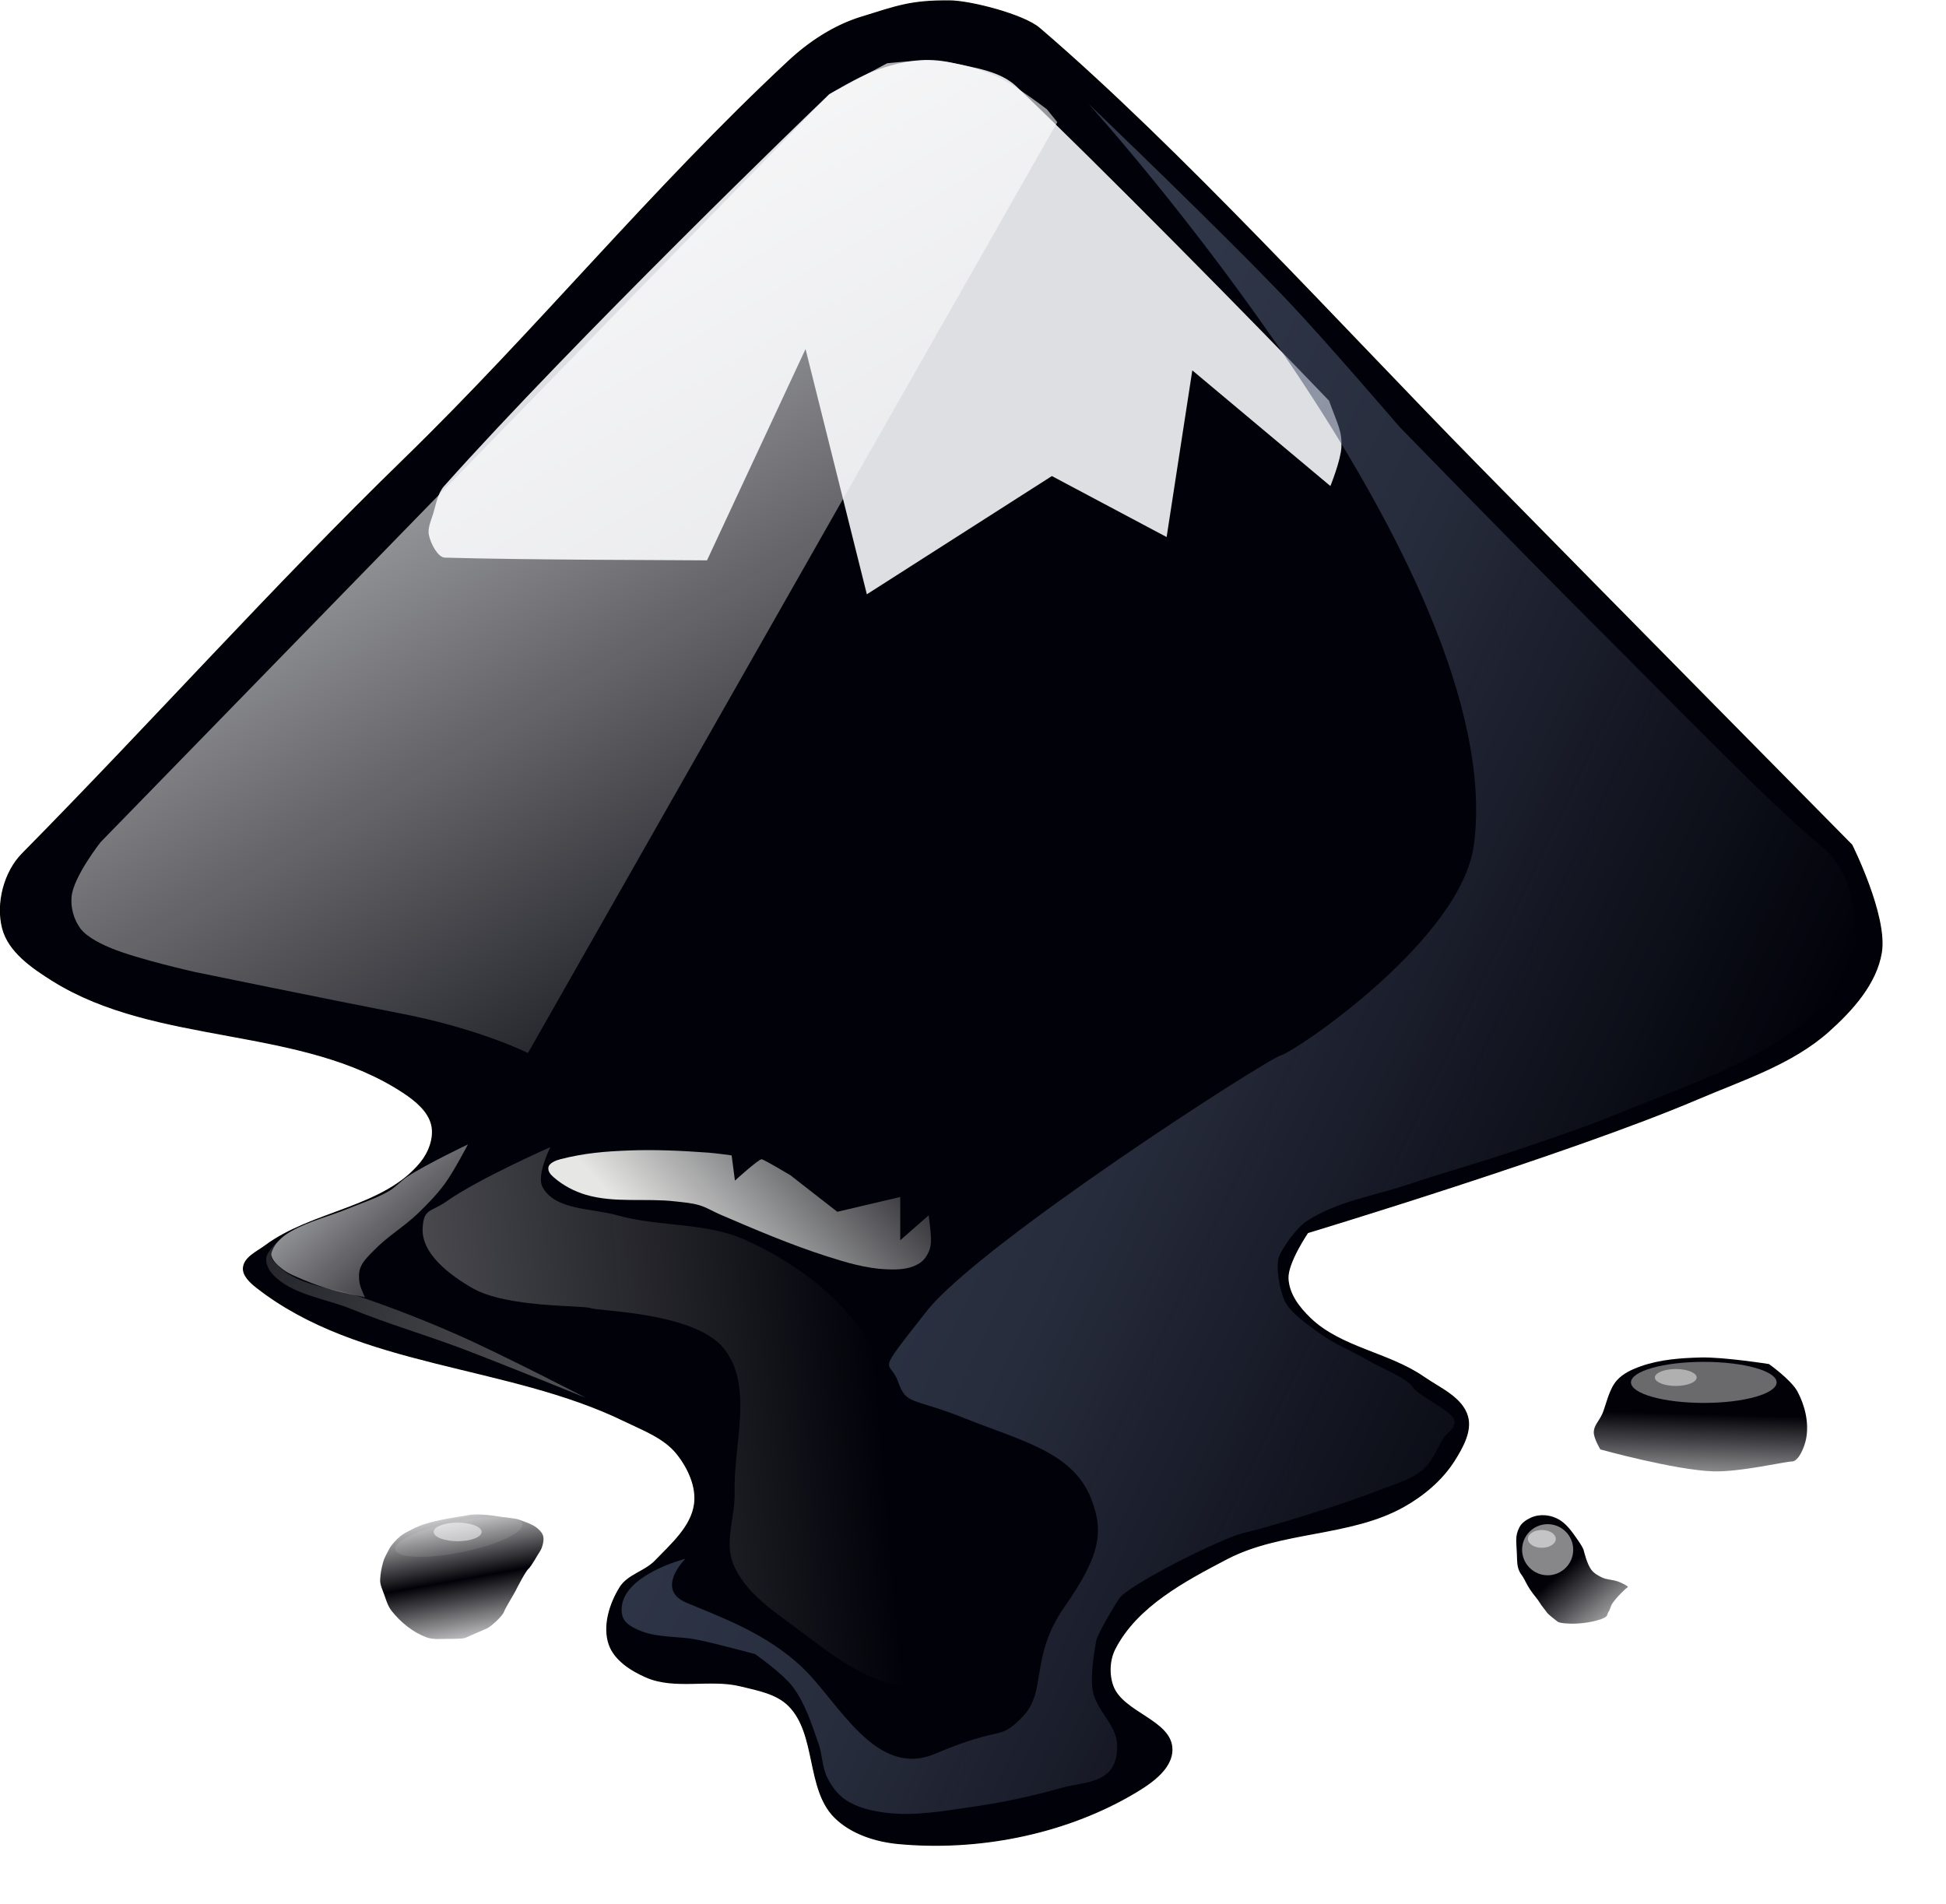 <?xml version="1.0" encoding="UTF-8" standalone="no"?>
<!-- Created with Inkscape (http://www.inkscape.org/) -->

<svg
   xmlns:dc="http://purl.org/dc/elements/1.1/"
   xmlns:cc="http://creativecommons.org/ns#"
   xmlns:rdf="http://www.w3.org/1999/02/22-rdf-syntax-ns#"
   xmlns:svg="http://www.w3.org/2000/svg"
   xmlns="http://www.w3.org/2000/svg"
   xmlns:xlink="http://www.w3.org/1999/xlink"
   xmlns:sodipodi="http://sodipodi.sourceforge.net/DTD/sodipodi-0.dtd"
   xmlns:inkscape="http://www.inkscape.org/namespaces/inkscape"
   width="153.918mm"
   height="150.62mm"
   viewBox="0 0 153.918 150.62"
   version="1.1"
   id="svg7014"
   inkscape:version="0.92.3 (2405546, 2018-03-11)"
   sodipodi:docname="inkscape.svg">
  <defs
     id="defs7008">
    <linearGradient
       inkscape:collect="always"
       id="linearGradient39505">
      <stop
         style="stop-color:#010107;stop-opacity:1;"
         offset="0"
         id="stop39501" />
      <stop
         style="stop-color:#010107;stop-opacity:0;"
         offset="1"
         id="stop39503" />
    </linearGradient>
    <linearGradient
       inkscape:collect="always"
       id="linearGradient39497">
      <stop
         style="stop-color:#010107;stop-opacity:1;"
         offset="0"
         id="stop39493" />
      <stop
         style="stop-color:#010107;stop-opacity:0;"
         offset="1"
         id="stop39495" />
    </linearGradient>
    <linearGradient
       inkscape:collect="always"
       id="linearGradient39489">
      <stop
         style="stop-color:#010107;stop-opacity:1;"
         offset="0"
         id="stop39485" />
      <stop
         style="stop-color:#010107;stop-opacity:0;"
         offset="1"
         id="stop39487" />
    </linearGradient>
    <linearGradient
       inkscape:collect="always"
       id="linearGradient39328">
      <stop
         style="stop-color:#4d5770;stop-opacity:1;"
         offset="0"
         id="stop39324" />
      <stop
         id="stop39332"
         offset="0.698"
         style="stop-color:#4d5770;stop-opacity:0.498;" />
      <stop
         style="stop-color:#4d5770;stop-opacity:0;"
         offset="1"
         id="stop39326" />
    </linearGradient>
    <linearGradient
       inkscape:collect="always"
       id="linearGradient39320">
      <stop
         style="stop-color:#e6e6e4;stop-opacity:1;"
         offset="0"
         id="stop39316" />
      <stop
         style="stop-color:#e6e6e4;stop-opacity:0;"
         offset="1"
         id="stop39318" />
    </linearGradient>
    <linearGradient
       inkscape:collect="always"
       id="linearGradient39312">
      <stop
         style="stop-color:#525257;stop-opacity:1;"
         offset="0"
         id="stop39308" />
      <stop
         style="stop-color:#525257;stop-opacity:0;"
         offset="1"
         id="stop39310" />
    </linearGradient>
    <linearGradient
       inkscape:collect="always"
       id="linearGradient39302">
      <stop
         id="stop39300"
         offset="0"
         style="stop-color:#505054;stop-opacity:0;" />
      <stop
         id="stop39298"
         offset="1"
         style="stop-color:#505054;stop-opacity:1;" />
    </linearGradient>
    <linearGradient
       inkscape:collect="always"
       id="linearGradient39272">
      <stop
         style="stop-color:#ffffff;stop-opacity:1;"
         offset="0"
         id="stop39268" />
      <stop
         style="stop-color:#ffffff;stop-opacity:0;"
         offset="1"
         id="stop39270" />
    </linearGradient>
    <linearGradient
       inkscape:collect="always"
       xlink:href="#linearGradient39272"
       id="linearGradient39274"
       x1="-86.698"
       y1="-51.202"
       x2="68.436"
       y2="211.34"
       gradientUnits="userSpaceOnUse" />
    <linearGradient
       inkscape:collect="always"
       xlink:href="#linearGradient39272"
       id="linearGradient39282"
       x1="-54.928"
       y1="196.307"
       x2="-2.353"
       y2="257.055"
       gradientUnits="userSpaceOnUse" />
    <linearGradient
       inkscape:collect="always"
       xlink:href="#linearGradient39302"
       id="linearGradient39304"
       x1="-105.951"
       y1="205.458"
       x2="30.602"
       y2="262.522"
       gradientUnits="userSpaceOnUse" />
    <linearGradient
       inkscape:collect="always"
       xlink:href="#linearGradient39312"
       id="linearGradient39314"
       x1="-17.702"
       y1="273.515"
       x2="103.739"
       y2="262.824"
       gradientUnits="userSpaceOnUse" />
    <linearGradient
       inkscape:collect="always"
       xlink:href="#linearGradient39320"
       id="linearGradient39322"
       x1="52.219"
       y1="240.299"
       x2="104.804"
       y2="192.485"
       gradientUnits="userSpaceOnUse" />
    <linearGradient
       inkscape:collect="always"
       xlink:href="#linearGradient39328"
       id="linearGradient39330"
       x1="-86.943"
       y1="-40.748"
       x2="342.685"
       y2="163.359"
       gradientUnits="userSpaceOnUse" />
    <filter
       inkscape:collect="always"
       style="color-interpolation-filters:sRGB"
       id="filter39362"
       x="-0.057"
       width="1.115"
       y="-0.063"
       height="1.126">
      <feGaussianBlur
         inkscape:collect="always"
         stdDeviation="3.484"
         id="feGaussianBlur39364" />
    </filter>
    <filter
       inkscape:collect="always"
       style="color-interpolation-filters:sRGB"
       id="filter39386"
       x="-0.072"
       width="1.143"
       y="-0.052"
       height="1.103">
      <feGaussianBlur
         inkscape:collect="always"
         stdDeviation="8.982"
         id="feGaussianBlur39388" />
    </filter>
    <linearGradient
       inkscape:collect="always"
       xlink:href="#linearGradient39272"
       id="linearGradient39407"
       gradientUnits="userSpaceOnUse"
       x1="-86.698"
       y1="-51.202"
       x2="68.436"
       y2="211.34" />
    <linearGradient
       inkscape:collect="always"
       xlink:href="#linearGradient39489"
       id="linearGradient39491"
       x1="132.176"
       y1="323.054"
       x2="135.586"
       y2="342.142"
       gradientUnits="userSpaceOnUse"
       spreadMethod="reflect" />
    <linearGradient
       inkscape:collect="always"
       xlink:href="#linearGradient39497"
       id="linearGradient39499"
       x1="403.364"
       y1="320.62"
       x2="419.879"
       y2="340.098"
       gradientUnits="userSpaceOnUse" />
    <linearGradient
       inkscape:collect="always"
       xlink:href="#linearGradient39505"
       id="linearGradient39507"
       x1="439.65"
       y1="282.29"
       x2="438.953"
       y2="308.005"
       gradientUnits="userSpaceOnUse" />
    <filter
       inkscape:collect="always"
       style="color-interpolation-filters:sRGB"
       id="filter39557"
       x="-0.018"
       width="1.037"
       y="-0.034"
       height="1.069">
      <feGaussianBlur
         inkscape:collect="always"
         stdDeviation="0.4"
         id="feGaussianBlur39559" />
    </filter>
    <filter
       inkscape:collect="always"
       style="color-interpolation-filters:sRGB"
       id="filter39565"
       x="-0.024"
       width="1.047"
       y="-0.024"
       height="1.049">
      <feGaussianBlur
         inkscape:collect="always"
         stdDeviation="0.269"
         id="feGaussianBlur39567" />
    </filter>
    <filter
       inkscape:collect="always"
       style="color-interpolation-filters:sRGB"
       id="filter39581"
       x="-0.021"
       width="1.042"
       y="-0.028"
       height="1.055">
      <feGaussianBlur
         inkscape:collect="always"
         stdDeviation="0.352"
         id="feGaussianBlur39583" />
    </filter>
  </defs>
  <sodipodi:namedview
     id="base"
     pagecolor="#ffffff"
     bordercolor="#666666"
     borderopacity="1.0"
     inkscape:pageopacity="0.0"
     inkscape:pageshadow="2"
     inkscape:zoom="0.49497475"
     inkscape:cx="54.864426"
     inkscape:cy="324.40568"
     inkscape:document-units="mm"
     inkscape:current-layer="layer1"
     showgrid="false"
     inkscape:window-width="1366"
     inkscape:window-height="705"
     inkscape:window-x="-8"
     inkscape:window-y="-8"
     inkscape:window-maximized="1" />
  <g
     inkscape:label="Camada 1"
     inkscape:groupmode="layer"
     id="layer1"
     transform="translate(-32.913,-82.939)">
    <g
       id="g39613"
       transform="matrix(0.324,0,0,0.324,25.788,103.344)">
      <g
         transform="translate(132.162,7.734)"
         style="opacity:1"
         id="g39405">
        <g
           id="g7608"
           transform="translate(4.158)">
          <path
             inkscape:connector-curvature="0"
             id="path7027"
             d="m 117.497,-70.495 c -9.458,-0.064 -12.615,1.207 -21.649,4.009 -6.567,2.036 -12.61,6.003 -17.64,10.691 -33.489,31.213 -61.253,65.424 -93.77,97.068 -32.463,31.59 -61.138,63.812 -93.318,96.435 -4.401,4.461 -6.378,12.106 -4.811,18.174 1.481,5.735 7.269,9.695 12.294,12.829 25.389,15.834 60.541,10.797 85.527,27.261 2.953,1.946 6.198,4.562 6.949,8.018 0.671,3.085 -0.681,6.638 -2.673,9.087 -9.053,11.133 -26.43,11.762 -37.952,20.312 -2.024,1.502 -5.097,2.838 -5.345,5.345 -0.19,1.918 1.691,3.62 3.207,4.811 25.05,19.665 61.175,18.657 89.803,32.607 4.533,2.209 9.683,4.076 12.829,8.018 2.706,3.392 4.862,7.995 4.276,12.294 -0.761,5.583 -5.714,9.839 -9.622,13.898 -2.472,2.567 -6.664,3.393 -8.552,6.415 -2.5,4 -4.197,9.433 -2.673,13.898 1.305,3.823 5.379,6.416 9.087,8.018 7.064,3.052 15.512,0.305 22.985,2.138 4.113,1.009 8.761,1.819 11.759,4.811 6.957,6.941 4.283,20.306 11.226,27.261 3.951,3.958 9.934,5.891 15.501,6.415 19.205,1.808 39.921,-2.175 56.661,-11.76 4.379,-2.507 10.192,-6.179 10.156,-11.225 -0.05,-7.06 -12.042,-8.858 -14.433,-15.501 -1.028,-2.855 -0.857,-6.391 0.534,-9.087 5.345,-10.362 16.934,-16.505 27.262,-21.916 13.334,-6.986 30.19,-5.428 43.298,-12.829 4.832,-2.728 9.341,-6.527 12.294,-11.225 1.98,-3.15 4.211,-7.108 3.207,-10.691 -1.294,-4.616 -6.75,-6.891 -10.691,-9.622 -8.582,-5.945 -20.31,-7.155 -27.796,-14.433 -2.631,-2.558 -5.148,-5.757 -5.345,-9.622 -0.198,-3.865 4.811,-11.225 4.811,-11.225 0,0 64.314,-19.443 95.148,-32.607 11.067,-4.725 23.104,-8.547 32.072,-16.571 5.746,-5.14 11.604,-11.632 12.829,-19.243 1.439,-8.941 -7.216,-26.193 -7.216,-26.193 0,0 -58.578,-59.324 -91.572,-92.925 C 213.161,9.043 173.623,-34.504 139.414,-63.814 c -3.866,-3.312 -16.826,-6.647 -21.916,-6.682 z"
             style="fill:#010209;fill-opacity:1;stroke:#000000;stroke-width:0.265px;stroke-linecap:butt;stroke-linejoin:miter;stroke-opacity:1"
             sodipodi:nodetypes="ssssccccsssccscsscscccccscccsccscsscscccsss" />
          <path
             sodipodi:nodetypes="ssssssaccccccccssssssss"
             inkscape:connector-curvature="0"
             id="path7585"
             d="m 50.514,222.565 c -7.232,-0.84 -14.796,0.445 -21.782,-1.604 -2.869,-0.841 -5.639,-2.302 -7.884,-4.276 -0.743,-0.653 -1.418,-1.375 -1.312,-2.358 0.122,-1.129 1.91,-1.805 3.012,-2.083 5.883,-1.486 10.744,-1.875 16.608,-2.107 6.501,-0.257 13.022,0.06 19.511,0.535 1.879,0.137 5.613,0.668 5.613,0.668 l 0.802,6.147 c 0,0 5.88,-5.345 6.548,-5.212 0.668,0.134 6.949,3.875 6.949,3.875 l 11.493,8.954 15.368,-3.608 v 10.557 l 6.941,-6.085 c 0,0 0.456,3.39 0.518,4.882 0.058,1.386 0.107,2.588 -0.448,3.859 -0.644,1.475 -1.368,2.462 -2.782,3.23 -2.336,1.269 -4.944,1.307 -7.601,1.203 -4.891,-0.191 -9.826,-1.661 -14.488,-3.152 -8.943,-2.859 -17.477,-6.519 -26.106,-10.218 -1.704,-0.731 -3.301,-1.743 -5.078,-2.272 -1.902,-0.566 -3.909,-0.706 -5.88,-0.935 z"
             style="fill:url(#linearGradient39322);fill-opacity:1;stroke:none;stroke-width:0.265px;stroke-linecap:butt;stroke-linejoin:miter;stroke-opacity:1" />
          <ellipse
             ry="2.173"
             rx="5.67"
             cy="303.284"
             cx="-2.504"
             id="path7587"
             style="opacity:1;fill:#ffffff;fill-opacity:0.362;stroke:none;stroke-width:1.464;stroke-miterlimit:4;stroke-dasharray:none;stroke-opacity:1" />
          <ellipse
             ry="2.15"
             rx="3.307"
             cy="305.103"
             cx="262.268"
             id="path7589"
             style="opacity:1;fill:#ffffff;fill-opacity:0.362;stroke:none;stroke-width:1.496;stroke-miterlimit:4;stroke-dasharray:none;stroke-opacity:1" />
          <ellipse
             ry="2.172"
             rx="5.145"
             cy="265.562"
             cx="294.999"
             id="path7591"
             style="opacity:1;fill:#ffffff;fill-opacity:0.362;stroke:none;stroke-width:1.445;stroke-miterlimit:4;stroke-dasharray:none;stroke-opacity:1" />
          <ellipse
             ry="4.811"
             rx="17.005"
             cy="267.066"
             cx="301.046"
             id="path7593"
             style="opacity:1;fill:#ffffff;fill-opacity:0.362;stroke:none;stroke-width:1.472;stroke-miterlimit:4;stroke-dasharray:none;stroke-opacity:1" />
          <ellipse
             ry="6.481"
             rx="6.147"
             cy="307.49"
             cx="264.129"
             id="path7595"
             style="opacity:1;fill:#ffffff;fill-opacity:0.362;stroke:none;stroke-width:1.412;stroke-miterlimit:4;stroke-dasharray:none;stroke-opacity:1" />
          <ellipse
             transform="rotate(-11.63)"
             ry="3.166"
             rx="15.497"
             cy="297.008"
             cx="-63.252"
             id="path7597"
             style="opacity:1;fill:#ffffff;fill-opacity:0.362;stroke:none;stroke-width:1.221;stroke-miterlimit:4;stroke-dasharray:none;stroke-opacity:1" />
          <path
             sodipodi:nodetypes="sssscccccccscsssscs"
             inkscape:connector-curvature="0"
             id="path7581"
             d="m -5.88,47.905 c -1.598,1.789 -1.989,4.382 -2.673,6.682 -0.518,1.742 -1.446,3.568 -1.069,5.345 0.464,2.188 2.238,5.432 3.875,5.479 20.711,0.594 55.846,0.579 64.011,0.668 l 24.054,-51.583 14.967,59.868 45.169,-28.865 28.013,14.888 6.269,-40.688 33.709,28.238 c 0,0 2.538,-6.267 2.688,-9.495 0.182,-3.908 -0.854,-5.393 -3.024,-11.339 -18.045,-18.868 -56.656,-58.018 -76.305,-76.706 -3.9,-3.709 -9.872,-4.47 -15.119,-5.67 -2.713,-0.62 -5.539,-0.949 -8.315,-0.756 -3.872,0.269 -7.699,1.3 -11.339,2.646 -3.845,1.422 -10.914,5.67 -10.914,5.67 -4.503,4.219 -62.377,60.204 -93.996,95.619 z"
             style="fill:#dedfe3;fill-opacity:1;stroke:none;stroke-width:0.265px;stroke-linecap:butt;stroke-linejoin:miter;stroke-opacity:1" />
        </g>
        <path
           style="fill:url(#linearGradient39407);fill-opacity:1;stroke:none;stroke-width:0.265px;stroke-linecap:butt;stroke-linejoin:miter;stroke-opacity:1"
           d="m 18.709,186.35 c 0,0 -11.626,-5.88 -30.87,-9.622 -19.243,-3.742 -50.38,-10.156 -50.38,-10.156 0,0 -13.975,-3.121 -20.564,-5.85 -1.553,-0.643 -5.736,-2.444 -7.489,-4.846 -1.58,-2.165 -2.37,-5.095 -2.1,-7.761 0.494,-4.868 7.073,-13.239 7.073,-13.239 L 92.273,-47.714 106.373,-55.261 c 0,0 8.575,-1.007 12.829,-0.535 4.768,0.53 9.518,1.784 13.898,3.742 4.467,1.997 12.294,8.018 12.294,8.018 l 2.546,3.142 z"
           id="path7610"
           inkscape:connector-curvature="0"
           sodipodi:nodetypes="cscsascccssccc" />
        <path
           style="fill:url(#linearGradient39304);fill-opacity:1;stroke:none;stroke-width:0.265px;stroke-linecap:butt;stroke-linejoin:miter;stroke-opacity:1"
           d="m 32.884,270.542 c 0,0 -20.829,-10.786 -31.561,-15.497 -7.798,-3.423 -15.743,-6.538 -23.812,-9.26 -4.969,-1.676 -10.35,-2.166 -15.119,-4.347 -1.573,-0.719 -3.109,-1.627 -4.347,-2.835 -0.875,-0.854 -2.021,-1.802 -2.079,-3.024 -0.062,-1.296 1.89,-3.402 1.89,-3.402 0,0 -2.798,2.459 -3.024,4.158 -0.187,1.403 0.56,2.921 1.512,3.969 4.585,5.046 12.955,5.96 19.267,8.537 9.019,3.682 17.954,6.249 26.846,9.606 10.211,3.855 30.427,12.095 30.427,12.095 z"
           id="path824"
           inkscape:connector-curvature="0"
           sodipodi:nodetypes="cssssscssssc" />
        <path
           style="fill:url(#linearGradient39282);fill-opacity:1;stroke:none;stroke-width:0.265px;stroke-linecap:butt;stroke-linejoin:miter;stroke-opacity:1"
           d="m -21.072,245.973 c 0,0 -1.13,-2.265 -1.323,-3.496 -0.19,-1.215 -0.243,-2.534 0.189,-3.685 0.662,-1.764 2.184,-3.089 3.496,-4.441 3.176,-3.274 7.199,-5.628 10.489,-8.788 2.364,-2.27 4.671,-4.637 6.615,-7.276 2.21,-3.001 5.67,-9.638 5.67,-9.638 0,0 -10.079,4.802 -14.741,7.843 -1.578,1.029 -2.823,2.531 -4.441,3.496 -3.066,1.828 -6.53,2.886 -9.827,4.252 -4.664,1.932 -9.681,3.099 -14.08,5.575 -1.136,0.64 -2.229,1.409 -3.118,2.362 -0.668,0.715 -1.251,1.545 -1.606,2.457 -0.139,0.357 -0.284,0.763 -0.189,1.134 0.329,1.282 1.436,2.276 2.457,3.118 1.64,1.354 3.715,2.09 5.67,2.929 2.206,0.947 4.495,1.703 6.804,2.362 2.608,0.745 7.938,1.795 7.938,1.795 z"
           id="path826"
           inkscape:connector-curvature="0"
           sodipodi:nodetypes="cssssscssssssssssc" />
        <path
           style="fill:url(#linearGradient39330);fill-opacity:1;stroke:none;stroke-width:0.265px;stroke-linecap:butt;stroke-linejoin:miter;stroke-opacity:1;filter:url(#filter39386)"
           d="m 41.579,322.58 c 0.137,2.563 1.779,3.577 4.124,4.622 4.495,2.003 9.747,1.407 14.566,2.405 4.676,0.969 13.898,3.475 13.898,3.475 0,0 6.789,4.75 9.221,8.018 3.035,4.078 4.593,9.103 6.281,13.898 0.947,2.69 0.843,5.744 2.138,8.285 1.049,2.058 2.495,4.054 4.41,5.345 2.943,1.985 6.63,2.796 10.156,3.207 7.187,0.837 14.487,-0.573 21.649,-1.604 7.126,-1.026 14.183,-2.597 21.114,-4.544 3.906,-1.097 8.73,-1.038 11.493,-4.009 1.634,-1.757 2.08,-4.559 1.871,-6.949 -0.404,-4.606 -5.023,-8.018 -5.88,-12.562 -0.761,-4.036 0.535,-10.691 0.802,-12.294 0.267,-1.604 4.811,-9.354 5.88,-10.691 1.069,-1.336 6.443,-4.527 9.889,-6.414 6.609,-3.619 16.838,-8.553 20.58,-9.354 3.742,-0.802 22.178,-6.21 32.874,-10.424 3.671,-1.446 7.729,-2.472 10.691,-5.078 2.227,-1.959 3.257,-4.958 4.811,-7.484 0.921,-1.497 3.207,-2.405 2.673,-4.544 -0.535,-2.138 -8.82,-5.88 -10.156,-8.018 -1.336,-2.138 -7.453,-4.507 -11.225,-6.682 -3.801,-2.191 -7.951,-3.826 -11.493,-6.414 -3.155,-2.306 -7.216,-5.078 -8.553,-8.018 -1.336,-2.94 -2.138,-8.553 -1.336,-10.691 0.802,-2.138 4.247,-7.063 6.807,-8.715 7.623,-4.917 16.428,-6.118 24.731,-8.925 8.408,-2.843 16.982,-5.178 25.391,-8.018 8.971,-3.03 17.98,-5.997 26.727,-9.622 14.101,-5.843 28.984,-10.67 41.427,-19.511 5.187,-3.685 10.276,-8.067 13.363,-13.631 1.468,-2.645 2.405,-7.216 2.138,-8.82 -0.267,-1.604 1.604,-15.234 -8.82,-23.52 C 323.396,127.017 296.391,99.145 277.96,80.779 262.297,65.171 231.455,33.472 231.455,33.472 c 0,0 -17.667,-20.614 -26.994,-30.469 -15.763,-16.654 -48.91,-48.376 -48.91,-48.376 0,0 102.975,113.547 94.079,180.941 -3.037,23.005 -43.298,50.247 -47.039,51.316 -3.742,1.069 -73.701,46.118 -86.595,62.541 -12.894,16.423 -9.011,11.307 -6.949,17.105 2.111,5.936 3.207,3.742 16.571,9.087 13.363,5.345 25.947,8.115 30.469,19.243 3.449,8.488 2.138,14.433 -6.414,26.727 -8.553,12.294 -4.168,20.502 -10.156,26.727 -5.988,6.225 -4.557,1.932 -21.382,9.087 -14.476,6.156 -23.445,-12.4 -32.315,-20.933 -8.87,-8.533 -20.599,-12.632 -28.401,-15.918 -7.802,-3.285 -0.286,-10.744 -0.286,-10.744 0,0 -16.018,4.059 -15.551,12.772 z"
           id="path39264"
           inkscape:connector-curvature="0"
           sodipodi:nodetypes="ssscsssssassssssassssssaasssaaaaassscscaszsssssszzcs" />
        <path
           style="fill:url(#linearGradient39314);fill-opacity:1;stroke:none;stroke-width:0.265px;stroke-linecap:butt;stroke-linejoin:miter;stroke-opacity:1;filter:url(#filter39362)"
           d="m 109.613,340.845 c -9.054,-1.576 -16.835,-7.719 -24.19,-13.229 -6.275,-4.7 -13.71,-9.356 -16.631,-16.631 -2.16,-5.38 0.533,-11.592 0.378,-17.387 -0.314,-11.746 4.708,-25.987 -2.646,-35.152 -7.084,-8.829 -30.616,-9.071 -32.506,-9.827 -1.89,-0.756 -20.46,-0.005 -28.915,-4.914 -5.497,-3.191 -12.525,-8.4 -12.095,-14.741 0.325,-4.803 1.926,-3.648 5.859,-6.426 7.779,-5.494 25.324,-13.229 25.324,-13.229 0,0 -3.521,6.918 -1.89,9.827 3.159,5.634 11.926,5.052 18.143,6.804 10.251,2.888 21.663,1.672 31.372,6.048 10.729,4.835 20.974,12.081 27.97,21.545 5.759,7.791 5.413,18.794 10.205,27.214 6.872,12.073 21.473,19.401 26.08,32.506 2.591,7.369 5.077,17.498 0,23.435 -5.802,6.785 -17.663,5.688 -26.458,4.158 z"
           id="path39266"
           inkscape:connector-curvature="0"
           sodipodi:nodetypes="ssssssasscssssssss" />
      </g>
      <g
         style="filter:url(#filter39581)"
         id="g39512">
        <path
           style="opacity:1;fill:url(#linearGradient39491);fill-opacity:1;stroke:none;stroke-width:0.265px;stroke-linecap:butt;stroke-linejoin:miter;stroke-opacity:1"
           d="m 115.561,318.215 c -0.428,1.504 -0.701,2.881 -0.768,4.443 -0.051,1.198 0.531,2.345 0.935,3.475 0.51,1.427 0.928,2.957 1.871,4.143 2.196,2.761 5.12,5.165 8.419,6.414 1.712,0.649 3.648,0.393 5.479,0.401 1.384,0.006 3.608,-2e-5 4.143,-0.267 0.535,-0.267 4.276,-1.871 5.212,-2.272 0.935,-0.401 3.742,-2.94 4.143,-4.009 0.401,-1.069 2.405,-4.276 2.806,-5.078 0.401,-0.802 2.539,-4.944 3.207,-5.479 0.668,-0.535 2.405,-3.742 2.806,-4.276 0.401,-0.535 1.062,-2.404 0.802,-3.608 -0.188,-0.871 -0.909,-1.58 -1.604,-2.138 -1.259,-1.012 -3.742,-1.737 -4.41,-2.005 -0.668,-0.267 -3.475,-0.535 -4.41,-0.668 -0.935,-0.134 -5.212,-0.935 -7.884,-0.401 -2.673,0.535 -9.607,1.215 -13.764,3.475 -0.748,0.406 -1.993,0.97 -2.84,1.67 -1.028,0.85 -2.238,2.205 -2.639,3.007 -0.401,0.802 -1.205,2.123 -1.503,3.174 z"
           id="path39453"
           inkscape:connector-curvature="0"
           sodipodi:nodetypes="ssssssssssssssssssass" />
        <ellipse
           style="opacity:1;fill:#ffffff;fill-opacity:0.101;stroke:none;stroke-width:1.309;stroke-miterlimit:4;stroke-dasharray:none;stroke-opacity:1"
           id="path39457"
           cx="88.087"
           cy="332.678"
           rx="15.827"
           ry="3.831"
           transform="matrix(0.981,-0.195,0.143,0.99,0,0)" />
        <ellipse
           style="opacity:1;fill:#ffffff;fill-opacity:0.518;stroke:none;stroke-width:1.602;stroke-miterlimit:4;stroke-dasharray:none;stroke-opacity:1"
           id="path39455"
           cx="133.709"
           cy="310.985"
           rx="5.859"
           ry="2.268" />
      </g>
      <g
         style="filter:url(#filter39565)"
         id="g39517">
        <path
           style="fill:url(#linearGradient39499);fill-opacity:1;stroke:none;stroke-width:0.265px;stroke-linecap:butt;stroke-linejoin:miter;stroke-opacity:1"
           d="m 392.339,317.789 c -0.095,-4.441 -0.643,-5.577 0.567,-7.938 0.561,-1.095 1.716,-1.852 2.835,-2.362 1.074,-0.49 2.32,-0.671 3.496,-0.567 1.33,0.117 2.675,0.573 3.78,1.323 1.829,1.241 3.072,3.202 4.347,5.008 0.48,0.68 1.134,1.795 1.228,2.173 0.095,0.378 0.829,3.458 1.89,4.819 0.666,0.855 1.66,1.439 2.646,1.89 1.091,0.499 2.173,0.472 3.496,0.85 1.323,0.378 3.118,1.417 2.74,1.512 -0.378,0.095 -2.758,2.455 -3.78,3.969 -0.426,0.631 -0.511,1.453 -0.945,2.079 -0.457,0.659 0.095,1.039 -1.701,1.701 -1.795,0.661 -4.315,1.069 -6.52,1.134 -1.394,0.041 -3.685,-0.095 -4.158,-0.472 -0.472,-0.378 -2.268,-1.701 -2.646,-2.268 -0.378,-0.567 -1.228,-1.512 -1.795,-2.457 -0.567,-0.945 -1.512,-1.89 -2.362,-3.213 -0.85,-1.323 -1.228,-2.268 -1.701,-3.024 -0.472,-0.756 -1.361,-1.506 -1.417,-4.158 z"
           id="path39459"
           inkscape:connector-curvature="0"
           sodipodi:nodetypes="ssssssssssssssassssss" />
        <circle
           style="opacity:1;fill:#ffffff;fill-opacity:0.528;stroke:none;stroke-width:1.279;stroke-miterlimit:4;stroke-dasharray:none;stroke-opacity:1"
           id="path39461"
           cx="399.804"
           cy="315.332"
           r="6.237" />
        <ellipse
           style="opacity:1;fill:#ffffff;fill-opacity:0.508;stroke:none;stroke-width:1.453;stroke-miterlimit:4;stroke-dasharray:none;stroke-opacity:1"
           id="path39463"
           cx="398.387"
           cy="312.686"
           rx="3.402"
           ry="2.173" />
      </g>
      <g
         style="filter:url(#filter39557)"
         id="g39527">
        <path
           style="fill:url(#linearGradient39507);fill-opacity:1;stroke:none;stroke-width:0.265px;stroke-linecap:butt;stroke-linejoin:miter;stroke-opacity:1"
           d="m 412.664,290.853 c 0,0 -1.665,-2.755 -1.604,-4.276 0.068,-1.672 1.336,-2.673 2.138,-4.544 0.802,-1.871 1.547,-5.834 3.474,-8.018 1.506,-1.707 3.733,-2.717 5.88,-3.475 4.67,-1.647 9.75,-2.019 14.7,-2.138 5.548,-0.133 16.571,1.604 16.571,1.604 0,0 5.424,3.853 6.949,6.682 1.849,3.43 2.856,7.663 2.138,11.493 -0.405,2.163 -1.871,5.613 -3.474,5.613 -1.604,0 -12.783,2.623 -19.243,2.405 -9.342,-0.315 -27.529,-5.345 -27.529,-5.345 z"
           id="path39465"
           inkscape:connector-curvature="0"
           sodipodi:nodetypes="cssasscsssac" />
        <ellipse
           style="opacity:1;fill:#ffffff;fill-opacity:0.412;stroke:none;stroke-width:1.369;stroke-miterlimit:4;stroke-dasharray:none;stroke-opacity:1"
           id="path39467"
           cx="437.921"
           cy="274.483"
           rx="17.773"
           ry="5.011" />
        <ellipse
           style="opacity:1;fill:#ffffff;fill-opacity:0.467;stroke:none;stroke-width:1.547;stroke-miterlimit:4;stroke-dasharray:none;stroke-opacity:1"
           id="path39469"
           cx="431.081"
           cy="273.287"
           rx="5.102"
           ry="2.065" />
      </g>
    </g>
  </g>
</svg>
